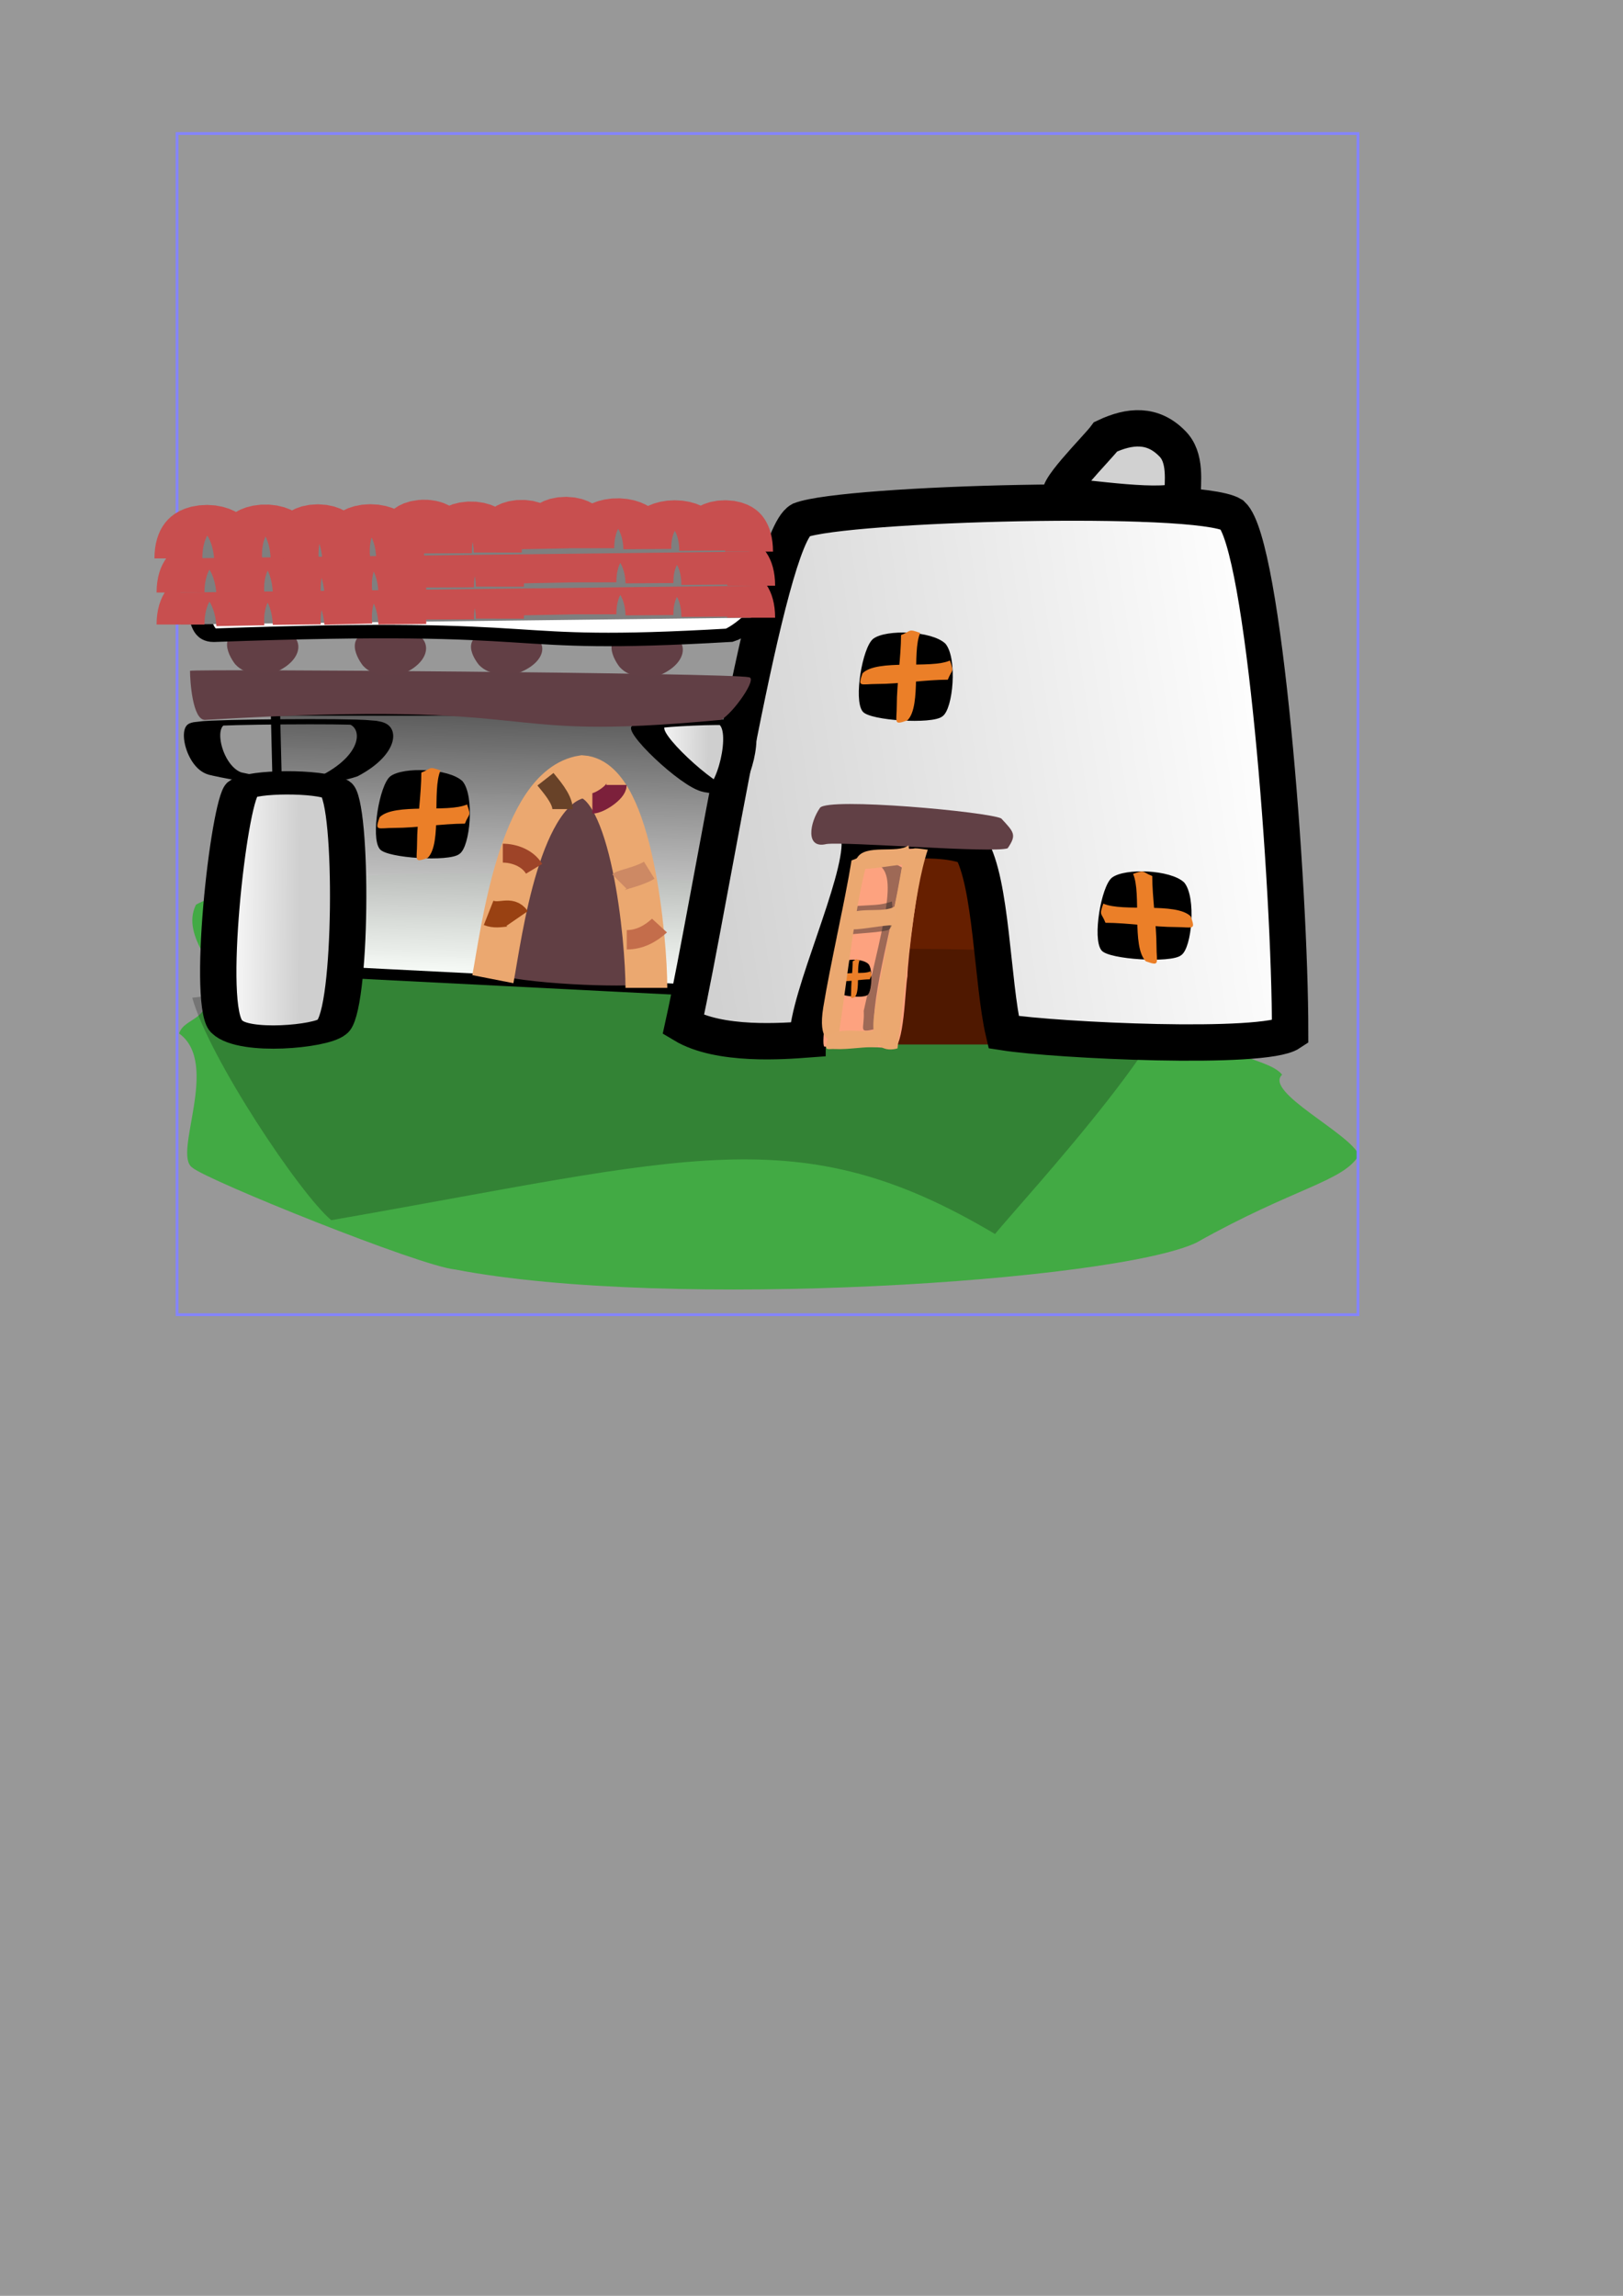 <?xml version="1.0" standalone="no"?>
<!DOCTYPE svg PUBLIC "-//W3C//DTD SVG 20010904//EN"
"http://www.w3.org/TR/2001/REC-SVG-20010904/DTD/svg10.dtd">
<svg
   style="fill:#000000;fill-opacity:0.5;stroke:none"
   width="595.276"
   height="841.89"
   id="svg32"
   sodipodi:docbase="/home/mira/"
   sodipodi:docname="/home/mira/HOME6.SVG"
   xmlns="http://www.w3.org/2000/svg"
   xmlns:sodipodi="http://sodipodi.sourceforge.net/DTD/sodipodi-0.dtd"
   xmlns:xlink="http://www.w3.org/1999/xlink">
  <rect width="100%" height="100%" fill="#333333" stroke="none"/>
  <defs
     id="defs34">
    <linearGradient
       id="linearGradient60">
      <stop
         style="stop-color:#ffffb2;stop-opacity:0.961;"
         offset="0"
         id="stop61" />
      <stop
         style="stop-color:#000000;stop-opacity:0.459;"
         offset="1"
         id="stop62" />
    </linearGradient>
    <linearGradient
       id="linearGradient57">
      <stop
         style="stop-color:#ffffff;stop-opacity:0.961;"
         offset="0"
         id="stop58" />
      <stop
         style="stop-color:#000000;stop-opacity:1;"
         offset="1"
         id="stop59" />
    </linearGradient>
    <linearGradient
       id="linearGradient129">
      <stop
         style="stop-color:#ffffff;stop-opacity:1;"
         offset="0"
         id="stop130" />
      <stop
         style="stop-color:#cfcfcf;stop-opacity:1;"
         offset="1"
         id="stop131" />
    </linearGradient>
    <linearGradient
       xlink:href="#linearGradient129"
       id="linearGradient132"
       x1="1"
       y1="0.52"
       x2="-0.025"
       y2="0.663" />
    <linearGradient
       xlink:href="#linearGradient129"
       id="linearGradient142"
       x1="0.099"
       y1="0.446"
       x2="0.64"
       y2="0.451" />
    <linearGradient
       xlink:href="#linearGradient57"
       id="linearGradient48"
       x1="0.555"
       y1="0.949"
       x2="0.611"
       y2="-0.497" />
    <linearGradient
       x1="0.493"
       y1="0.429"
       x2="0.571"
       y2="0.514"
       xlink:href="#linearGradient129"
       id="linearGradient49" />
    <linearGradient
       x1="0.451"
       y1="0.429"
       x2="0.408"
       y2="0.474"
       xlink:href="#linearGradient129"
       id="linearGradient50" />
    <linearGradient
       xlink:href="#linearGradient129"
       id="linearGradient53"
       x1="-0.337"
       y1="0.549"
       x2="0.467"
       y2="0.56" />
    <linearGradient
       xlink:href="#linearGradient129"
       id="linearGradient54"
       x1="1.095"
       y1="0.125"
       x2="0.413"
       y2="0.812" />
  </defs>
  <sodipodi:namedview
     id="base" />
  <path
     style="fill:#42aa44; fill-opacity:1; fill-rule:evenodd; stroke:none; stroke-opacity:1; stroke-width:1px; stroke-linejoin:miter; stroke-linecap:butt; "
     id="path19"
     d="M 70.531 367.826 C 73.296 383.408 62.571 380.882 60.405 387.379 C 75.713 398.404 57.854 431.626 65.263 436.565 C 70.524 441.168 148.734 472.689 161.588 473.915 C 240.299 489.097 403.639 478.246 433.526 464.086 C 469.341 443.926 487.452 441.74 493.153 431.978 C 489.778 423.883 458.119 408.779 464.978 402.491 C 459.263 395.348 434.63 396.088 440.077 380.867 C 422.813 375.934 436.705 380.835 424.351 371.693 C 419.735 370.539 418.532 360.553 413.866 360.553 C 371.778 332.301 110.103 316.528 66.625 340.118 C 60.423 352.451 77.777 365.411 70.531 367.826 z "
     sodipodi:nodetypes="cccccccccccc"
     transform="translate(5.278,-8.397)" />
  <rect
     style="stroke:#8484ff; fill:none; fill-opacity:1; fill-rule:evenodd; stroke-opacity:1; stroke-width:1px; stroke-linejoin:miter; stroke-linecap:butt; "
     id="rect322"
     x="64.936"
     y="48.973"
     width="433.132"
     height="433.133"
     rx="0"
     ry="0" />
  <path
     style="stroke:none; fill:#661f00; fill-opacity:1; fill-rule:evenodd; stroke-opacity:1; stroke-width:1px; stroke-linejoin:miter; stroke-linecap:butt; "
     d="M 296.856 270.806 L 296.856 367.771 L 348.466 367.771 L 348.466 270.806 L 296.856 270.806 z "
     id="path998"
     transform="translate(30.497,15.248)" />
  <path
     style="fill:#000000; fill-opacity:0.227; fill-rule:evenodd; stroke:none; stroke-opacity:1; stroke-width:1px; stroke-linejoin:miter; stroke-linecap:butt; "
     id="path20"
     d="M 192.908 409.512 C 195.87 422.257 212.055 451.321 217.613 456.879 C 281.229 443.591 300.561 434.871 335.561 459.827 C 339.593 453.779 374.563 408.648 366.277 404.293 C 342.099 393.548 243.91 401.541 192.908 409.512 z "
     sodipodi:nodetypes="ccccc"
     transform="matrix(2.064,0,0,1.722,-327.649,-339.295)" />
  <path
     style="stroke:#000000; fill:url(#linearGradient48); fill-opacity:1; fill-rule:evenodd; stroke-opacity:1; stroke-width:4.1pt; stroke-linejoin:miter; stroke-linecap:butt; "
     d="M 17.735 240.527 L 21.492 369.069 L 280.708 380.178 L 286.343 240.527 L 17.735 240.527 z "
     id="path1024"
     transform="matrix(0.624,0,0,0.739,89.94,82.686)"
     sodipodi:nodetypes="ccccc" />
  <path
     style="fill:#7f7f7f; fill-opacity:1; fill-rule:evenodd; stroke:#000000; stroke-opacity:1; stroke-width:1px; stroke-linejoin:miter; stroke-linecap:butt; "
     id="path68"
     d=""
     sodipodi:nodetypes="c" />
  <path
     style="fill:url(#linearGradient132);fill-opacity:1;fill-rule:evenodd;stroke:#000000;stroke-opacity:1;stroke-width:10pt;stroke-linejoin:miter;stroke-linecap:butt;"
     id="path985"
     d="M 220.125 360.538 C 230.291 314.499 250.622 182.444 263.134 175.503 C 279.555 169.212 408.579 165.728 421.385 173.548 C 433.024 184.225 442.694 309.43 442.694 363.471 C 433.075 369.884 357.102 366.339 337.616 363.274 C 333.371 345.122 333.207 308.156 325.496 295.536 C 316.185 291.407 301.819 293.288 284.833 293.288 C 285.567 308.952 265.675 350.563 265.675 365.913 C 257.147 366.548 233.32 368.455 220.125 360.538 z "
     sodipodi:nodetypes="ccccccccc"
     transform="translate(30.497,15.248)" />
  <path
     style="fill:#000000; fill-opacity:1; fill-rule:evenodd; stroke:#000000; stroke-opacity:1; stroke-width:1px; stroke-linejoin:miter; stroke-linecap:butt; "
     id="path986"
     d="M 264.795 222.324 C 259.321 226.433 254.629 251.946 259.321 257.513 C 262.846 261.815 295.642 263.769 300.765 259.859 C 306.239 256.518 308.586 231.712 302.33 224.67 C 295.292 218.432 271.363 217.632 264.795 222.324 z "
     transform="matrix(0.694,0,0,0.742,136.695,69.594)"
     sodipodi:nodetypes="ccccc" />
  <path
     style="fill:#000000; fill-opacity:1; fill-rule:evenodd; stroke:#000000; stroke-opacity:1; stroke-width:1px; stroke-linejoin:miter; stroke-linecap:butt; "
     id="path987"
     d="M 264.795 222.324 C 259.321 226.433 254.629 251.946 259.321 257.513 C 262.846 261.815 295.642 263.769 300.765 259.859 C 306.239 256.518 308.586 231.712 302.33 224.67 C 295.292 218.432 271.363 217.632 264.795 222.324 z "
     transform="matrix(0.694,0,0,0.742,224.276,157.175)"
     sodipodi:nodetypes="ccccc" />
  <path
     style="fill:#d1d1d1; fill-opacity:1; fill-rule:evenodd; stroke:#000000; stroke-opacity:1; stroke-width:10pt; stroke-linejoin:miter; stroke-linecap:butt; "
     id="path988"
     d="M 386.001 144.909 C 394.882 140.72 403.204 140.165 410.242 147.255 C 415.716 152.468 414.152 161.591 414.152 167.586 C 409.528 172.21 376.813 166.804 370.361 166.804 C 364.888 166.804 383.03 148.975 386.001 144.909 z "
     sodipodi:nodetypes="ccccc"
     transform="translate(19.549,15.248)" />
  <path
     style="fill:#eb7f28; fill-opacity:1; fill-rule:evenodd; stroke:none; stroke-opacity:1; stroke-width:1px; stroke-linejoin:miter; stroke-linecap:butt; "
     id="path989"
     d="M 310.931 217.632 C 307.723 224.67 311.616 244.316 306.239 249.693 C 300.913 251.599 302.329 250.468 302.329 244.219 C 302.329 236.351 303.893 226.328 303.893 218.414 C 307.803 216.905 306.321 215.987 310.931 217.632 z "
     sodipodi:nodetypes="ccccc"
     transform="translate(26.587,14.466)" />
  <path
     style="fill:#eb7f28; fill-opacity:1; fill-rule:evenodd; stroke:none; stroke-opacity:1; stroke-width:1px; stroke-linejoin:miter; stroke-linecap:butt; "
     id="path990"
     d="M 310.931 217.632 C 307.723 224.67 311.616 244.316 306.239 249.693 C 300.913 251.599 302.329 250.468 302.329 244.219 C 302.329 236.351 303.893 226.328 303.893 218.414 C 307.803 216.905 306.321 215.987 310.931 217.632 z "
     sodipodi:nodetypes="ccccc"
     transform="matrix(-6.12303e-17,-1,-1,6.12303e-17,566.046,553.144)" />
  <path
     style="fill:#eb7f28; fill-opacity:1; fill-rule:evenodd; stroke:none; stroke-opacity:1; stroke-width:1px; stroke-linejoin:miter; stroke-linecap:butt; "
     id="path991"
     d="M 310.931 217.632 C 307.723 224.67 311.616 244.316 306.239 249.693 C 300.913 251.599 302.329 250.468 302.329 244.219 C 302.329 236.351 303.893 226.328 303.893 218.414 C 307.803 216.905 306.321 215.987 310.931 217.632 z "
     sodipodi:nodetypes="ccccc"
     transform="matrix(6.12303e-17,-1,1,6.12303e-17,187.048,642.289)" />
  <path
     style="fill:#eb7f28; fill-opacity:1; fill-rule:evenodd; stroke:none; stroke-opacity:1; stroke-width:1px; stroke-linejoin:miter; stroke-linecap:butt; "
     id="path993"
     d="M 310.931 217.632 C 307.723 224.67 311.616 244.316 306.239 249.693 C 300.913 251.599 302.329 250.468 302.329 244.219 C 302.329 236.351 303.893 226.328 303.893 218.414 C 307.803 216.905 306.321 215.987 310.931 217.632 z "
     sodipodi:nodetypes="ccccc"
     transform="matrix(-1,-0,0,1,726.508,102.829)" />
  <path
     style="fill:#614045; fill-opacity:1; fill-rule:evenodd; stroke:none; stroke-opacity:1; stroke-width:1px; stroke-linejoin:miter; stroke-linecap:butt; "
     id="path994"
     d="M 339.082 284.1 C 334.165 281.641 275.742 276.28 272.614 280.19 C 268.789 285.636 267.141 295.409 274.961 293.484 C 282.093 292.514 335.954 296.924 341.428 295.047 C 344.838 290.074 343.774 289.159 339.082 284.1 z "
     sodipodi:nodetypes="ccccc"
     transform="translate(28.151,16.03)" />
  <path
     style="fill:#fda27f; fill-opacity:1; fill-rule:evenodd; stroke:none; stroke-opacity:1; stroke-width:1px; stroke-linejoin:miter; stroke-linecap:butt; "
     id="path995"
     d="M 309.368 298.175 C 307.091 303.488 303.112 335.544 303.112 341.184 C 302.217 345.658 301.966 367.771 297.638 367.771 C 294.128 366.893 275.295 366.989 272.615 366.989 C 270.109 364.483 282.491 302.867 287.472 297.393 C 296.465 296.611 309.368 290.681 309.368 298.175 z "
     sodipodi:nodetypes="cccccc"
     transform="translate(29.715,16.812)" />
  <path
     style="fill:#1d1d1f; fill-opacity:0.424; fill-rule:evenodd; stroke:none; stroke-opacity:1; stroke-width:1px; stroke-linejoin:miter; stroke-linecap:butt; "
     id="path1001"
     d="M 306.874 220.67 C 306.993 227.939 303.613 242.416 305.929 247.34 C 301.531 247.859 303.35 247.362 302.329 244.219 C 304.314 227.792 306.731 220.292 297.868 219.531 C 299.22 218.903 302.264 219.025 306.874 220.67 z "
     sodipodi:nodetypes="ccccc"
     transform="matrix(1.381,-0.05,-0.329,2.222,-20.375,-156.862)" />
  <path
     style="fill:#eba870; fill-opacity:1; fill-rule:evenodd; stroke:none; stroke-opacity:1; stroke-width:1px; stroke-linejoin:miter; stroke-linecap:butt; "
     id="path1000"
     d="M 310.134 217.458 C 307.938 224.519 309.619 239.11 309.894 250.244 C 307.229 250.645 302.329 250.468 302.329 244.219 C 302.329 236.351 303.958 225.547 303.958 217.633 C 307.372 217.208 304.774 216.891 310.134 217.458 z "
     sodipodi:nodetypes="ccccc"
     transform="matrix(1.381,-0.05,-0.329,2.222,-16.465,-156.08)" />
  <path
     style="fill:#1d1d1f; fill-opacity:0.424; fill-rule:evenodd; stroke:none; stroke-opacity:1; stroke-width:1px; stroke-linejoin:miter; stroke-linecap:butt; "
     id="path1003"
     d="M 305.708 226.333 C 307.851 233.647 308.066 235.76 310.382 240.684 C 305.984 241.203 303.334 240.962 302.315 238.886 C 300.112 233.387 298.14 224.366 295.759 219.128 C 301.844 222.516 302.6 218.322 305.708 226.333 z "
     sodipodi:nodetypes="ccccc"
     transform="matrix(-0.022,-1.381,0.978,0.329,98.588,680.034)" />
  <path
     style="fill:#eba871; fill-opacity:1; fill-rule:evenodd; stroke:none; stroke-opacity:1; stroke-width:1px; stroke-linejoin:miter; stroke-linecap:butt; "
     id="path1002"
     d="M 310.931 215.758 C 307.723 222.796 311.616 244.316 306.239 249.693 C 300.913 251.599 302.329 250.468 302.329 244.219 C 302.329 236.351 303.893 224.454 303.893 216.54 C 307.803 215.031 306.321 214.113 310.931 215.758 z "
     sodipodi:nodetypes="ccccc"
     transform="matrix(-3.40617e-17,-1,-0.556,6.12303e-17,448.283,643.158)" />
  <path
     style="fill:#000000; fill-opacity:1; fill-rule:evenodd; stroke:#000000; stroke-opacity:1; stroke-width:1px; stroke-linejoin:miter; stroke-linecap:butt; "
     id="path1004"
     d="M 264.795 222.324 C 259.321 226.433 254.629 251.946 259.321 257.513 C 262.846 261.815 295.642 263.769 300.765 259.859 C 306.239 256.518 308.586 231.712 302.33 224.67 C 295.292 218.432 271.363 217.632 264.795 222.324 z "
     transform="matrix(0.246,0,0,0.311,244.184,283.882)"
     sodipodi:nodetypes="ccccc" />
  <path
     style="fill:#eb7f28; fill-opacity:1; fill-rule:evenodd; stroke:none; stroke-opacity:1; stroke-width:1px; stroke-linejoin:miter; stroke-linecap:butt; "
     id="path1005"
     d="M 310.931 217.632 C 307.723 224.67 311.616 244.316 306.239 249.693 C 300.913 251.599 302.329 250.468 302.329 244.219 C 302.329 236.351 303.893 226.328 303.893 218.414 C 307.803 216.905 306.321 215.987 310.931 217.632 z "
     sodipodi:nodetypes="ccccc"
     transform="matrix(0.354,0,0,0.42,205.166,260.752)" />
  <path
     style="fill:#eb7f28; fill-opacity:1; fill-rule:evenodd; stroke:none; stroke-opacity:1; stroke-width:1px; stroke-linejoin:miter; stroke-linecap:butt; "
     id="path1006"
     d="M 310.931 217.632 C 307.723 224.67 311.616 244.316 306.239 249.693 C 300.913 251.599 302.329 250.468 302.329 244.219 C 302.329 236.351 303.893 226.328 303.893 218.414 C 307.803 216.905 306.321 215.987 310.931 217.632 z "
     sodipodi:nodetypes="ccccc"
     transform="matrix(-2.16978e-17,-0.42,-0.354,2.569e-17,396.331,486.762)" />
  <path
     style="fill:#eba870; fill-opacity:1; fill-rule:evenodd; stroke:none; stroke-opacity:1; stroke-width:1px; stroke-linejoin:miter; stroke-linecap:butt; "
     id="path1007"
     d="M 310.134 217.458 C 307.938 224.519 309.619 239.11 309.894 250.244 C 307.229 250.645 302.329 250.468 302.329 244.219 C 302.329 236.351 303.958 225.547 303.958 217.633 C 307.372 217.208 304.774 216.891 310.134 217.458 z "
     sodipodi:nodetypes="ccccc"
     transform="matrix(0.98,-0.045,-0.33,2.023,86.273,-111.099)" />
  <path
     style="fill:#eba871; fill-opacity:1; fill-rule:evenodd; stroke:none; stroke-opacity:1; stroke-width:1px; stroke-linejoin:miter; stroke-linecap:butt; "
     id="path1008"
     d="M 310.931 215.758 C 307.723 222.796 311.616 244.316 306.239 249.693 C 300.913 251.599 302.329 250.468 302.329 244.219 C 302.329 236.351 303.893 224.454 303.893 216.54 C 307.803 215.031 306.321 214.113 310.931 215.758 z "
     sodipodi:nodetypes="ccccc"
     transform="matrix(0.056,-0.998,-0.555,-0.031,425.096,693.986)" />
  <path
     style="fill:#eba871; fill-opacity:1; fill-rule:evenodd; stroke:none; stroke-opacity:1; stroke-width:1px; stroke-linejoin:miter; stroke-linecap:butt; "
     id="path1009"
     d="M 310.931 215.758 C 307.723 222.796 311.616 244.316 306.239 249.693 C 300.913 251.599 302.329 250.468 302.329 244.219 C 302.329 236.351 303.893 224.454 303.893 216.54 C 307.803 215.031 306.321 214.113 310.931 215.758 z "
     sodipodi:nodetypes="ccccc"
     transform="matrix(-3.40617e-17,-1,-0.556,6.12303e-17,453.149,620.915)" />
  <path
     style="fill:url(#linearGradient142);fill-opacity:1;fill-rule:evenodd;stroke:#000000;stroke-opacity:1;stroke-width:10pt;stroke-linejoin:miter;stroke-linecap:butt;"
     id="path1010"
     d="M 88.852 238.572 C 83.813 246.045 75.31 365.252 83.378 374.635 C 89.711 384.141 117.623 380.109 121.694 374.635 C 129.196 367.133 129.614 245.61 123.259 238.572 C 116.841 233.556 92.593 233.88 88.852 238.572 z "
     sodipodi:nodetypes="ccccc"
     transform="matrix(1,0,0,0.641,0,136.485)" />
  <path
     style="fill:url(#linearGradient142); fill-opacity:1; fill-rule:evenodd; stroke:#000000; stroke-opacity:1; stroke-width:10pt; stroke-linejoin:miter; stroke-linecap:butt; "
     id="path1012"
     d="M 76.34 245.584 C 71.302 253.057 75.31 365.252 83.378 374.635 C 89.711 384.141 109.021 415.168 124.822 378.141 C 140.144 321.557 139.779 249.898 133.424 242.86 C 127.006 237.844 80.082 240.892 76.34 245.584 z "
     sodipodi:nodetypes="ccccc"
     transform="matrix(1,0,0,0.143,-3.21932e-06,230.294)" />
  <path
     style="fill:url(#linearGradient142); fill-opacity:1; fill-rule:evenodd; stroke:#000000; stroke-opacity:1; stroke-width:10pt; stroke-linejoin:miter; stroke-linecap:butt; "
     id="path1013"
     d="M 76.34 245.584 C 71.302 253.057 95.641 393.898 103.709 403.281 C 110.042 412.787 116.32 245.124 109.965 238.086 C 103.547 233.07 80.082 240.892 76.34 245.584 z "
     sodipodi:nodetypes="cccc"
     transform="matrix(0.915,0,0,0.15,168.302,229.405)" />
  <path
     style="fill:#613f45; fill-opacity:1; fill-rule:evenodd; stroke:none; stroke-opacity:1; stroke-width:1px; stroke-linejoin:miter; stroke-linecap:butt; "
     id="path1014"
     d="M 70.866 229.97 C 70.866 233.718 71.793 247.956 76.34 247.956 C 208.062 240.214 175.823 256.385 265.577 247.955 C 269.866 245.811 279.423 232.316 275.743 232.316 C 269.402 230.731 72.331 229.188 70.866 229.97 z "
     sodipodi:nodetypes="ccccc"
     transform="translate(-1.173,16.03)" />
  <path
     style="fill:#623f45; fill-opacity:1; fill-rule:evenodd; stroke:none; stroke-opacity:1; stroke-width:1px; stroke-linejoin:miter; stroke-linecap:butt; "
     id="path1015"
     d="M 86.245 240.918 C 90.415 246.715 95.322 244.958 100.581 244.958 C 114.127 237.92 112.074 221.498 94.716 224.235 C 78.379 223.714 83.513 236.361 86.245 240.918 z "
     sodipodi:nodetypes="cccc"
     transform="matrix(1,0,0,0.777,0,56.364)" />
  <path
     style="fill:#623f45; fill-opacity:1; fill-rule:evenodd; stroke:none; stroke-opacity:1; stroke-width:1px; stroke-linejoin:miter; stroke-linecap:butt; "
     id="path1016"
     d="M 86.245 240.918 C 90.415 246.715 95.322 244.958 100.581 244.958 C 114.127 237.92 112.074 221.498 94.716 224.235 C 78.379 223.714 83.513 236.361 86.245 240.918 z "
     sodipodi:nodetypes="cccc"
     transform="matrix(1,0,0,0.728,89.471,68.498)" />
  <path
     style="fill:#623f45; fill-opacity:1; fill-rule:evenodd; stroke:none; stroke-opacity:1; stroke-width:1px; stroke-linejoin:miter; stroke-linecap:butt; "
     id="path1017"
     d="M 86.245 240.918 C 90.415 246.715 95.322 244.958 100.581 244.958 C 114.127 237.92 112.074 221.498 94.716 224.235 C 78.379 223.714 83.513 236.361 86.245 240.918 z "
     sodipodi:nodetypes="cccc"
     transform="matrix(1,0,0,0.777,141.016,57.407)" />
  <path
     style="fill:#623f45; fill-opacity:1; fill-rule:evenodd; stroke:none; stroke-opacity:1; stroke-width:1px; stroke-linejoin:miter; stroke-linecap:butt; "
     id="path1018"
     d="M 86.245 240.918 C 90.415 246.715 95.322 244.958 100.581 244.958 C 114.127 237.92 112.074 221.498 94.716 224.235 C 78.379 223.714 83.513 236.361 86.245 240.918 z "
     sodipodi:nodetypes="cccc"
     transform="matrix(1,0,0,0.777,46.853,56.885)" />
  <path
     style="fill:#ffffff; fill-opacity:1; fill-rule:evenodd; stroke:#000000; stroke-opacity:1; stroke-width:6pt; stroke-linejoin:miter; stroke-linecap:butt; "
     id="path1019"
     d="M 70.866 229.97 C 70.866 233.718 71.793 247.956 76.34 247.956 C 208.062 240.214 175.823 256.385 265.577 247.955 C 269.866 245.811 279.423 232.316 275.743 232.316 C 269.402 230.731 72.331 229.188 70.866 229.97 z "
     sodipodi:nodetypes="ccccc"
     transform="matrix(1,0,0,0.618,1.955,79.713)" />
  <path
     style="fill:#7f7f7f; fill-opacity:1; fill-rule:evenodd; stroke:#c84f4f; stroke-opacity:1; stroke-width:6.8pt; stroke-linejoin:miter; stroke-linecap:butt; "
     id="path1020"
     d="M 84.565 223.541 C 84.565 203.508 95.194 203.203 95.889 223.975 C 95.194 204.38 106.039 201.98 106.576 223.569 C 106.188 202.988 115.409 203.299 116.336 223.396 C 115.301 203.204 126.177 203.035 126.56 223.424 C 126.192 201.934 135.368 200.554 135.596 221.658 C 135.546 200.74 144.88 204.21 145.037 221.339 C 145.293 202.699 153.242 201.174 153.9 220.007 C 153.179 200.378 162.485 200.994 162.56 219.804 C 162.523 200.86 173.13 201.907 173.362 220.123 C 173.13 202.429 183.92 201.993 183.933 220.644 C 183.485 201.966 192.613 202.109 192.622 221.05 "
     sodipodi:nodetypes="cccccccccccc"
     transform="matrix(1.937,0,0,1,-97.592,5.474)" />
  <path
     style="fill:#7f7f7f; fill-opacity:1; fill-rule:evenodd; stroke:#c84f4f; stroke-opacity:1; stroke-width:6.8pt; stroke-linejoin:miter; stroke-linecap:butt; "
     id="path1021"
     d="M 84.565 223.541 C 84.565 203.508 95.194 203.203 95.889 223.975 C 95.194 204.38 106.039 201.98 106.576 223.569 C 106.188 202.988 115.409 203.299 116.336 223.396 C 115.301 203.204 126.177 203.035 126.56 223.424 C 126.192 201.934 135.368 200.554 135.596 221.658 C 135.546 200.74 144.88 204.21 145.037 221.339 C 145.293 202.699 153.242 201.174 153.9 220.007 C 153.179 200.378 162.485 200.994 162.56 219.804 C 162.523 200.86 173.13 201.907 173.362 220.123 C 173.13 202.429 183.92 201.993 183.933 220.644 C 183.485 201.966 192.613 202.109 192.622 221.05 "
     sodipodi:nodetypes="cccccccccccc"
     transform="matrix(1.937,0,0,1,-97.592,-6.256)" />
  <path
     style="fill:#7f7f7f; fill-opacity:1; fill-rule:evenodd; stroke:#c84f4f; stroke-opacity:1; stroke-width:6.8pt; stroke-linejoin:miter; stroke-linecap:butt; "
     id="path1022"
     d="M 84.565 223.541 C 84.565 203.508 95.194 203.203 95.889 223.975 C 95.194 204.38 106.039 201.98 106.576 223.569 C 106.188 202.988 115.409 203.299 116.336 223.396 C 115.301 203.204 126.177 203.035 126.56 223.424 C 126.192 201.934 135.368 200.554 135.596 221.658 C 135.546 200.74 144.88 204.21 145.037 221.339 C 145.293 202.699 153.242 201.174 153.9 220.007 C 153.179 200.378 162.485 200.994 162.56 219.804 C 162.523 200.86 173.13 201.907 173.362 220.123 C 173.13 202.429 183.92 201.993 183.933 220.644 C 183.485 201.966 192.613 202.109 192.622 221.05 "
     sodipodi:nodetypes="cccccccccccc"
     transform="matrix(1.937,0,0,1,-98.374,-18.767)" />
  <path
     style="fill:#000000; fill-opacity:1; fill-rule:evenodd; stroke:#000000; stroke-opacity:1; stroke-width:1px; stroke-linejoin:miter; stroke-linecap:butt; "
     id="path1025"
     d="M 264.795 222.324 C 259.321 226.433 254.629 251.946 259.321 257.513 C 262.846 261.815 295.642 263.769 300.765 259.859 C 306.239 256.518 308.586 231.712 302.33 224.67 C 295.292 218.432 271.363 217.632 264.795 222.324 z "
     transform="matrix(0.694,0,0,0.742,-40.422,120.032)"
     sodipodi:nodetypes="ccccc" />
  <path
     style="fill:#eb7f28; fill-opacity:1; fill-rule:evenodd; stroke:none; stroke-opacity:1; stroke-width:1px; stroke-linejoin:miter; stroke-linecap:butt; "
     id="path1026"
     d="M 310.931 217.632 C 307.723 224.67 311.616 244.316 306.239 249.693 C 300.913 251.599 302.329 250.468 302.329 244.219 C 302.329 236.351 303.893 226.328 303.893 218.414 C 307.803 216.905 306.321 215.987 310.931 217.632 z "
     sodipodi:nodetypes="ccccc"
     transform="matrix(-6.12303e-17,-1,-1,6.12303e-17,388.93,605.927)" />
  <path
     style="fill:#eb7f28; fill-opacity:1; fill-rule:evenodd; stroke:none; stroke-opacity:1; stroke-width:1px; stroke-linejoin:miter; stroke-linecap:butt; "
     id="path1027"
     d="M 310.931 217.632 C 307.723 224.67 311.616 244.316 306.239 249.693 C 300.913 251.599 302.329 250.468 302.329 244.219 C 302.329 236.351 303.893 226.328 303.893 218.414 C 307.803 216.905 306.321 215.987 310.931 217.632 z "
     sodipodi:nodetypes="ccccc"
     transform="translate(-149.357,64.904)" />
  <path
     style="fill:#613f44; fill-opacity:1; fill-rule:evenodd; stroke:#000000; stroke-opacity:1; stroke-width:1px; stroke-linejoin:miter; stroke-linecap:butt; "
     id="path1030"
     d="M 180.776 356.65 C 191.317 360.56 230.041 362.012 237.861 360.56 C 233.441 318.877 233.926 283.144 214.401 282.362 C 191.494 280.247 183.973 338.664 180.776 356.65 z "
     sodipodi:nodetypes="cccc"
     transform="matrix(1,0,0,1.03,-0.782,-10.029)" />
  <path
     style="fill:none; fill-opacity:1; fill-rule:evenodd; stroke:#eba870; stroke-opacity:1; stroke-width:11.5pt; stroke-linejoin:miter; stroke-linecap:butt; "
     id="path1028"
     d="M 181.558 355.085 C 184.686 338.796 191.245 285.969 214.402 282.362 C 232.588 283.725 237.861 341.198 237.861 358.214 "
     sodipodi:nodetypes="ccc"
     transform="matrix(1,0,0,1.021,-0.782,-3.476)" />
  <path
     style="fill:#7f7f7f; fill-opacity:1; fill-rule:evenodd; stroke:#994112; stroke-opacity:1; stroke-width:7.2pt; stroke-linejoin:miter; stroke-linecap:butt; "
     id="path1031"
     d="M 179.212 334.754 C 183.521 336.456 187.126 333.191 189.639 336.84 "
     sodipodi:nodetypes="cc" />
  <path
     style="fill:#7f7f7f; fill-opacity:1; fill-rule:evenodd; stroke:#9e4428; stroke-opacity:1; stroke-width:5.2pt; stroke-linejoin:miter; stroke-linecap:butt; "
     id="path1032"
     d="M 184.426 312.859 C 188.604 312.859 193.524 314.659 195.895 318.594 "
     sodipodi:nodetypes="cc" />
  <path
     style="fill:#7f7f7f; fill-opacity:1; fill-rule:evenodd; stroke:#684228; stroke-opacity:1; stroke-width:5.6pt; stroke-linejoin:miter; stroke-linecap:butt; "
     id="path1033"
     d="M 200.065 285.751 C 201.694 287.836 206.322 292.857 206.322 296.698 "
     sodipodi:nodetypes="cc" />
  <path
     style="fill:#7f7f7f; fill-opacity:1; fill-rule:evenodd; stroke:#cd8964; stroke-opacity:1; stroke-width:5.5pt; stroke-linejoin:miter; stroke-linecap:butt; "
     id="path1034"
     d="M 227.173 323.285 C 227.828 322.63 234.464 321.376 238.122 319.115 "
     sodipodi:nodetypes="cc" />
  <path
     style="fill:#7f7f7f; fill-opacity:1; fill-rule:evenodd; stroke:#c46d4b; stroke-opacity:1; stroke-width:4.8pt; stroke-linejoin:miter; stroke-linecap:butt; "
     id="path1035"
     d="M 230.823 344.659 C 234.718 344.659 238.001 342.695 240.728 339.967 "
     sodipodi:nodetypes="cc"
     transform="matrix(1.211,0,0,1.111,-49.637,-38.294)" />
  <path
     style="fill:#7f7f7f; fill-opacity:1; fill-rule:evenodd; stroke:#7c203b; stroke-opacity:1; stroke-width:5.6pt; stroke-linejoin:miter; stroke-linecap:butt; "
     id="path1036"
     d="M 217.269 294.613 C 219.843 294.613 226.131 290.456 226.131 287.836 "
     sodipodi:nodetypes="cc" />
</svg>
